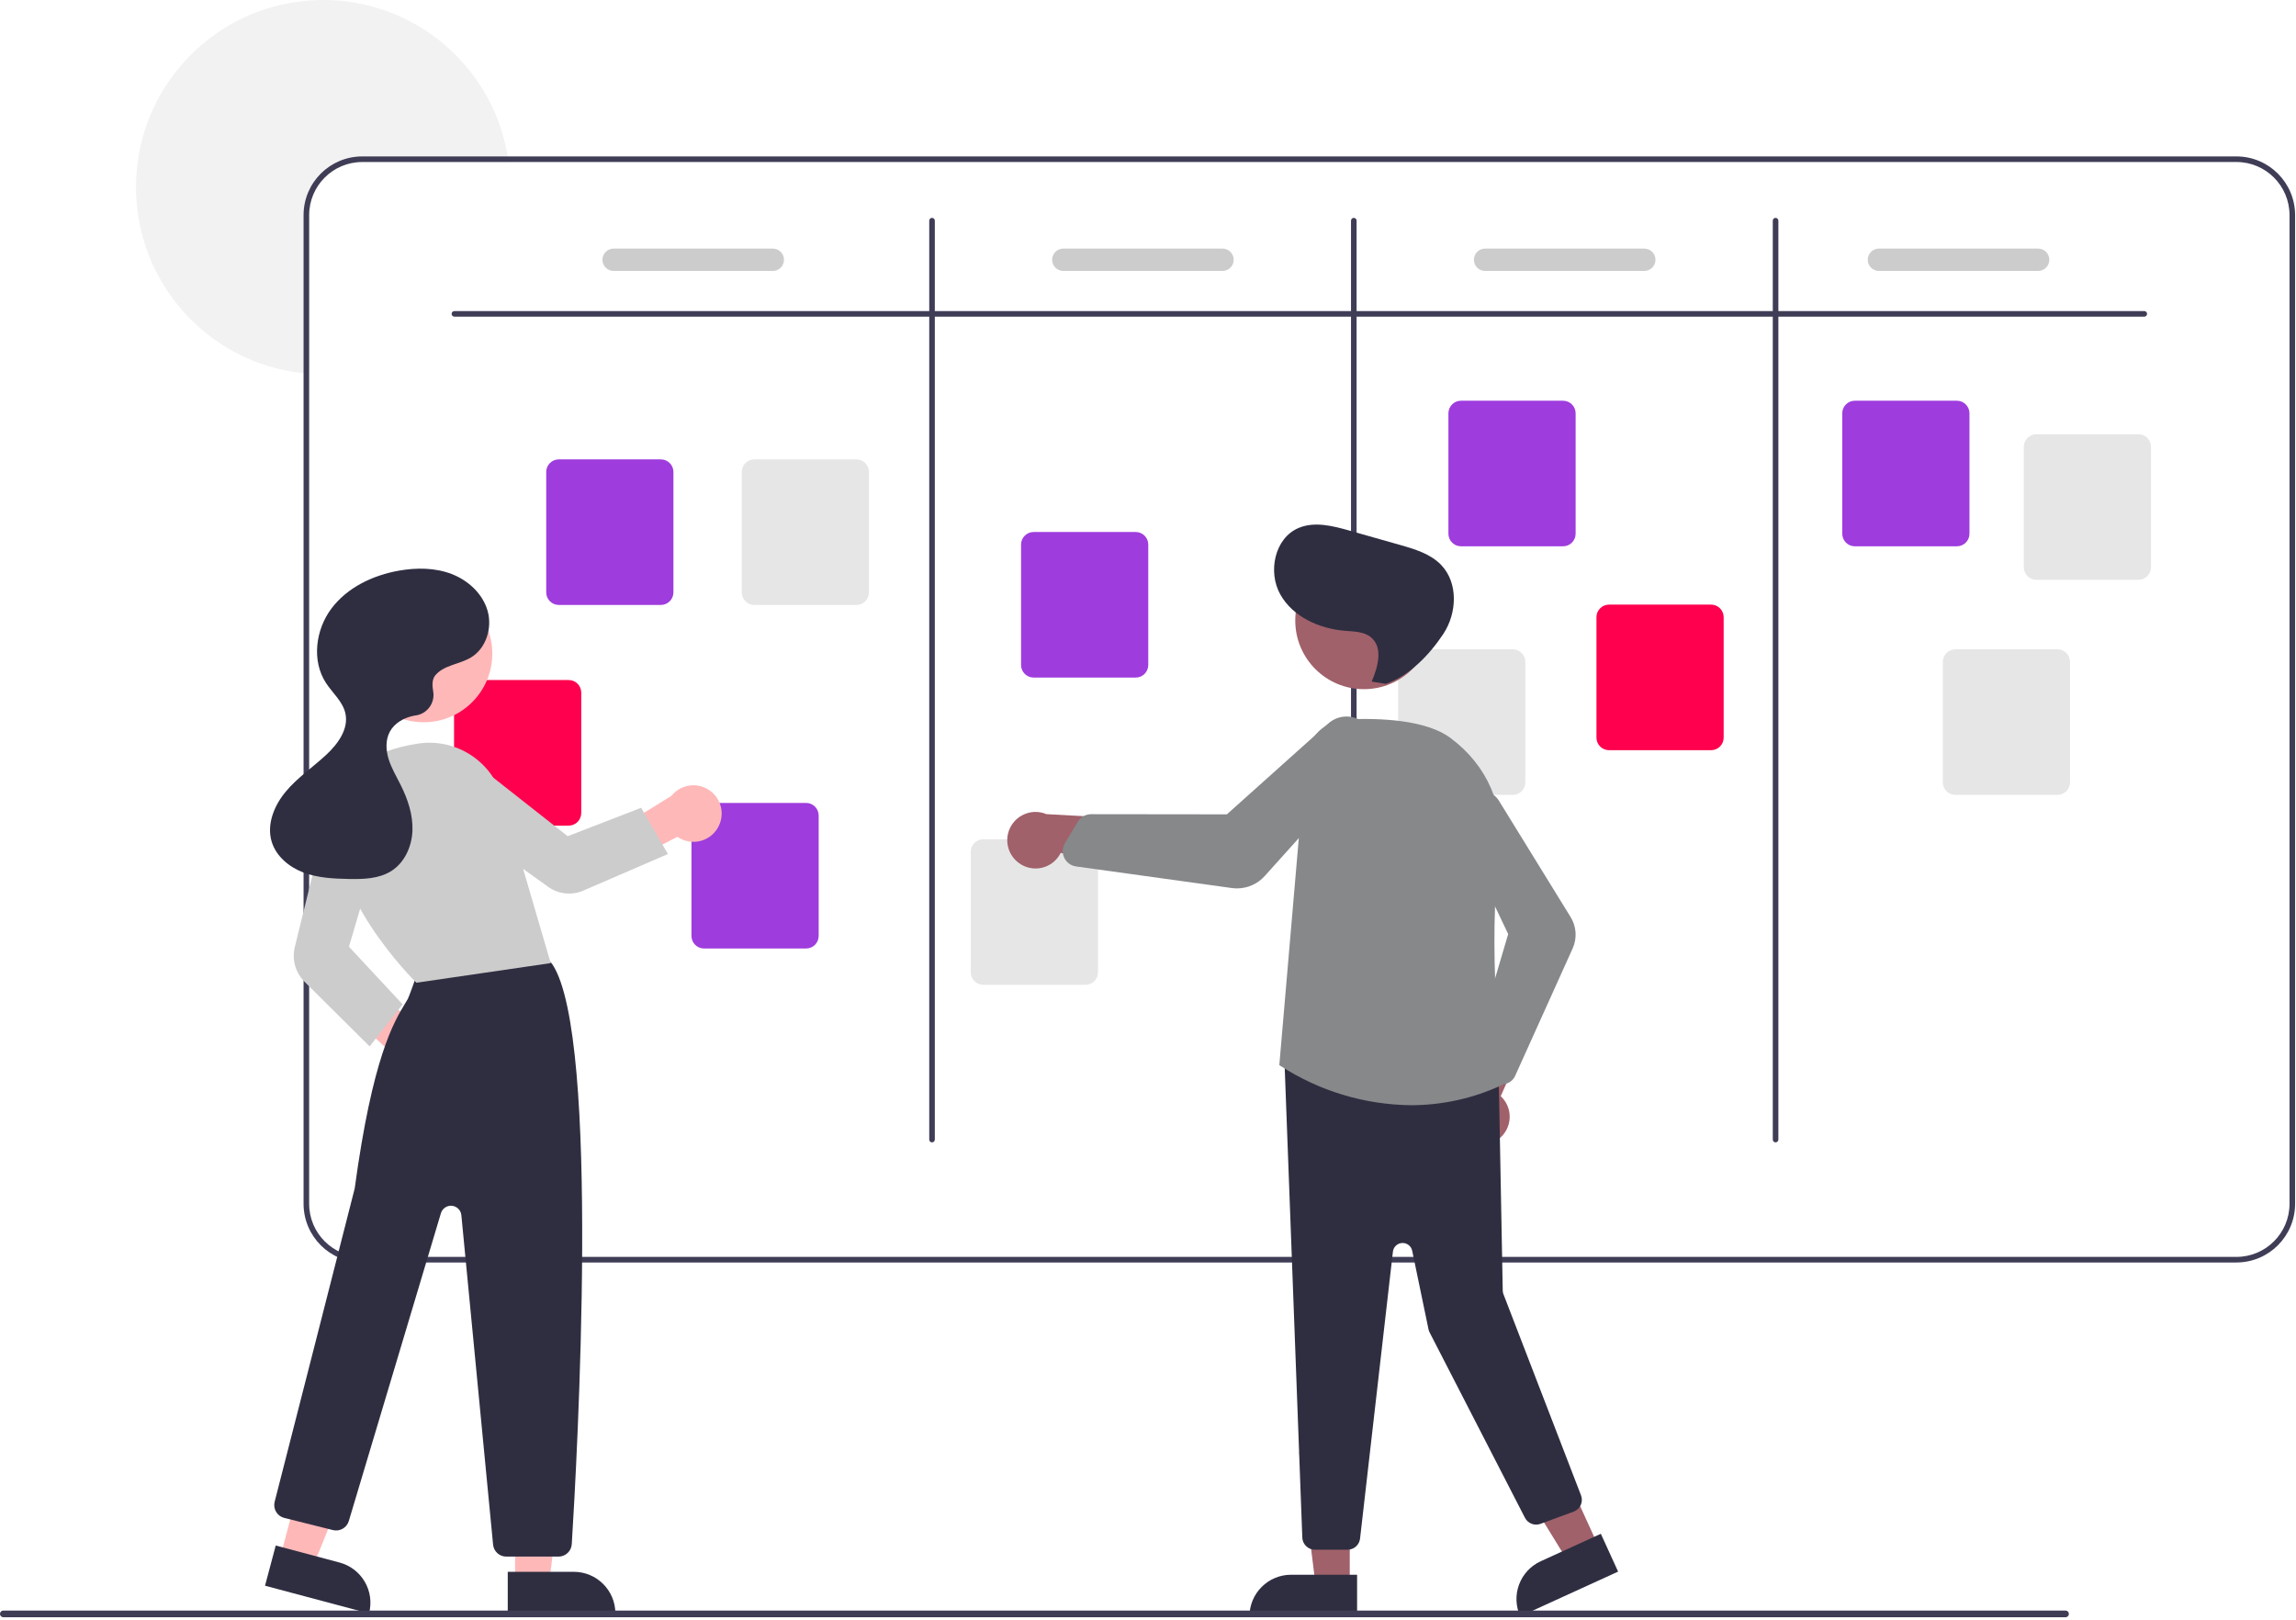 <?xml version="1.0" encoding="UTF-8"?>
<svg width="822px" height="580px" viewBox="0 0 822 580" version="1.1" xmlns="http://www.w3.org/2000/svg" xmlns:xlink="http://www.w3.org/1999/xlink">
    <title>undraw_Scrum_board_re_wk7v</title>
    <g id="Product---ArgusHack" stroke="none" stroke-width="1" fill="none" fill-rule="evenodd">
        <g id="Desktop-HD-1080P" transform="translate(-945, -1468)" fill-rule="nonzero">
            <g id="Features" transform="translate(218, 712)">
                <g id="undraw_Scrum_board_re_wk7v" transform="translate(727, 756)">
                    <path d="M182.08,58.002 L129.68,58.002 C119.19,58.012 110.689,66.513 110.68,77.002 L110.68,133.812 C110.01,133.772 109.34,133.712 108.68,133.632 C74.199,130.005 48.181,100.67 48.698,66.002 C49.215,31.335 76.096,2.789 110.67,0.191 C145.243,-2.407 176.088,21.802 181.78,56.002 C181.89,56.662 181.99,57.332 182.08,58.002 Z" id="Path" fill="#F2F2F2"></path>
                    <path d="M800.68,56.002 L129.68,56.002 C118.087,56.015 108.692,65.41 108.68,77.002 L108.68,431.002 C108.692,442.595 118.087,451.99 129.68,452.002 L800.68,452.002 C812.272,451.99 821.667,442.595 821.68,431.002 L821.68,77.002 C821.667,65.41 812.272,56.015 800.68,56.002 Z M819.68,431.002 C819.67,441.492 811.169,449.993 800.68,450.002 L129.68,450.002 C119.19,449.993 110.689,441.492 110.68,431.002 L110.68,77.002 C110.689,66.513 119.19,58.012 129.68,58.002 L800.68,58.002 C811.169,58.012 819.67,66.513 819.68,77.002 L819.68,431.002 Z" id="Shape" fill="#3F3D56"></path>
                    <path d="M767.68,113.372 L162.68,113.372 C162.127,113.372 161.68,112.924 161.68,112.372 C161.68,111.82 162.127,111.372 162.68,111.372 L767.68,111.372 C768.232,111.372 768.68,111.82 768.68,112.372 C768.68,112.924 768.232,113.372 767.68,113.372 Z" id="Path" fill="#3F3D56"></path>
                    <path d="M333.68,409.002 C333.127,409.002 332.68,408.555 332.68,408.002 L332.68,79.002 C332.68,78.45 333.127,78.002 333.68,78.002 C334.232,78.002 334.68,78.45 334.68,79.002 L334.68,408.002 C334.68,408.555 334.232,409.002 333.68,409.002 Z" id="Path" fill="#3F3D56"></path>
                    <path d="M484.68,409.002 C484.127,409.002 483.68,408.555 483.68,408.002 L483.68,79.002 C483.68,78.45 484.127,78.002 484.68,78.002 C485.232,78.002 485.68,78.45 485.68,79.002 L485.68,408.002 C485.68,408.555 485.232,409.002 484.68,409.002 Z" id="Path" fill="#3F3D56"></path>
                    <path d="M635.68,409.002 C635.127,409.002 634.68,408.555 634.68,408.002 L634.68,79.002 C634.68,78.45 635.127,78.002 635.68,78.002 C636.232,78.002 636.68,78.45 636.68,79.002 L636.68,408.002 C636.68,408.555 636.232,409.002 635.68,409.002 L635.68,409.002 Z" id="Path" fill="#3F3D56"></path>
                    <path d="M236.595,216.59 L200.055,216.59 C197.571,216.587 195.558,214.574 195.555,212.09 L195.555,168.97 C195.558,166.486 197.571,164.473 200.055,164.47 L236.595,164.47 C239.08,164.473 241.093,166.486 241.095,168.97 L241.095,212.09 C241.093,214.574 239.08,216.587 236.595,216.59 L236.595,216.59 Z" id="Path" fill="#9E3CDD"></path>
                    <path d="M288.595,339.59 L252.055,339.59 C249.571,339.587 247.558,337.574 247.555,335.09 L247.555,291.97 C247.558,289.486 249.571,287.473 252.055,287.47 L288.595,287.47 C291.08,287.473 293.093,289.486 293.095,291.97 L293.095,335.09 C293.093,337.574 291.08,339.587 288.595,339.59 L288.595,339.59 Z" id="Path" fill="#9E3CDD"></path>
                    <path d="M406.595,242.59 L370.055,242.59 C367.571,242.587 365.558,240.574 365.555,238.09 L365.555,194.97 C365.558,192.486 367.571,190.473 370.055,190.47 L406.595,190.47 C409.08,190.473 411.093,192.486 411.095,194.97 L411.095,238.09 C411.093,240.574 409.08,242.587 406.595,242.59 L406.595,242.59 Z" id="Path" fill="#9E3CDD"></path>
                    <path d="M559.595,195.59 L523.055,195.59 C520.571,195.587 518.558,193.574 518.555,191.09 L518.555,147.97 C518.558,145.486 520.571,143.473 523.055,143.47 L559.595,143.47 C562.08,143.473 564.093,145.486 564.095,147.97 L564.095,191.09 C564.093,193.574 562.08,195.587 559.595,195.59 L559.595,195.59 Z" id="Path" fill="#9E3CDD"></path>
                    <path d="M700.595,195.59 L664.055,195.59 C661.571,195.587 659.558,193.574 659.555,191.09 L659.555,147.97 C659.558,145.486 661.571,143.473 664.055,143.47 L700.595,143.47 C703.08,143.473 705.093,145.486 705.095,147.97 L705.095,191.09 C705.093,193.574 703.08,195.587 700.595,195.59 L700.595,195.59 Z" id="Path" fill="#9E3CDD"></path>
                    <path d="M765.595,207.59 L729.055,207.59 C726.571,207.587 724.558,205.574 724.555,203.09 L724.555,159.97 C724.558,157.486 726.571,155.473 729.055,155.47 L765.595,155.47 C768.08,155.473 770.093,157.486 770.095,159.97 L770.095,203.09 C770.093,205.574 768.08,207.587 765.595,207.59 Z" id="Path" fill="#E6E6E6"></path>
                    <path d="M736.595,284.59 L700.055,284.59 C697.571,284.587 695.558,282.574 695.555,280.09 L695.555,236.97 C695.558,234.486 697.571,232.473 700.055,232.47 L736.595,232.47 C739.08,232.473 741.093,234.486 741.095,236.97 L741.095,280.09 C741.093,282.574 739.08,284.587 736.595,284.59 L736.595,284.59 Z" id="Path" fill="#E6E6E6"></path>
                    <path d="M612.595,268.59 L576.055,268.59 C573.571,268.587 571.558,266.574 571.555,264.09 L571.555,220.97 C571.558,218.486 573.571,216.473 576.055,216.47 L612.595,216.47 C615.08,216.473 617.093,218.486 617.095,220.97 L617.095,264.09 C617.093,266.574 615.08,268.587 612.595,268.59 L612.595,268.59 Z" id="Path" fill="#FE004D"></path>
                    <path d="M541.595,284.59 L505.055,284.59 C502.571,284.587 500.558,282.574 500.555,280.09 L500.555,236.97 C500.558,234.486 502.571,232.473 505.055,232.47 L541.595,232.47 C544.08,232.473 546.093,234.486 546.095,236.97 L546.095,280.09 C546.093,282.574 544.08,284.587 541.595,284.59 L541.595,284.59 Z" id="Path" fill="#E6E6E6"></path>
                    <path d="M388.595,352.59 L352.055,352.59 C349.571,352.587 347.558,350.574 347.555,348.09 L347.555,304.97 C347.558,302.486 349.571,300.473 352.055,300.47 L388.595,300.47 C391.08,300.473 393.093,302.486 393.095,304.97 L393.095,348.09 C393.093,350.574 391.08,352.587 388.595,352.59 Z" id="Path" fill="#E6E6E6"></path>
                    <path d="M203.595,295.59 L167.055,295.59 C164.571,295.587 162.558,293.574 162.555,291.09 L162.555,247.97 C162.558,245.486 164.571,243.473 167.055,243.47 L203.595,243.47 C206.08,243.473 208.093,245.486 208.095,247.97 L208.095,291.09 C208.093,293.574 206.08,295.587 203.595,295.59 L203.595,295.59 Z" id="Path" fill="#FE004D"></path>
                    <path d="M306.595,216.59 L270.055,216.59 C267.571,216.587 265.558,214.574 265.555,212.09 L265.555,168.97 C265.558,166.486 267.571,164.473 270.055,164.47 L306.595,164.47 C309.08,164.473 311.093,166.486 311.095,168.97 L311.095,212.09 C311.093,214.574 309.08,216.587 306.595,216.59 Z" id="Path" fill="#E6E6E6"></path>
                    <path d="M276.68,97.002 L219.68,97.002 C217.471,97.002 215.68,95.212 215.68,93.002 C215.68,90.793 217.471,89.002 219.68,89.002 L276.68,89.002 C278.889,89.002 280.68,90.793 280.68,93.002 C280.68,95.212 278.889,97.002 276.68,97.002 Z" id="Path" fill="#CCCCCC"></path>
                    <path d="M437.68,97.002 L380.68,97.002 C378.471,97.002 376.68,95.212 376.68,93.002 C376.68,90.793 378.471,89.002 380.68,89.002 L437.68,89.002 C439.889,89.002 441.68,90.793 441.68,93.002 C441.68,95.212 439.889,97.002 437.68,97.002 Z" id="Path" fill="#CCCCCC"></path>
                    <path d="M588.68,97.002 L531.68,97.002 C529.471,97.002 527.68,95.212 527.68,93.002 C527.68,90.793 529.471,89.002 531.68,89.002 L588.68,89.002 C590.889,89.002 592.68,90.793 592.68,93.002 C592.68,95.212 590.889,97.002 588.68,97.002 Z" id="Path" fill="#CCCCCC"></path>
                    <path d="M729.68,97.002 L672.68,97.002 C670.471,97.002 668.68,95.212 668.68,93.002 C668.68,90.793 670.471,89.002 672.68,89.002 L729.68,89.002 C731.889,89.002 733.68,90.793 733.68,93.002 C733.68,95.212 731.889,97.002 729.68,97.002 Z" id="Path" fill="#CCCCCC"></path>
                    <path d="M149.013,389.894 C146.051,389.604 143.37,388.017 141.691,385.56 C140.011,383.103 139.507,380.028 140.313,377.163 L114.68,353.302 L128.232,349.864 L153.438,370.308 C158.267,372.018 161.054,377.07 159.925,382.067 C158.796,387.063 154.108,390.426 149.013,389.894 L149.013,389.894 Z" id="Path" fill="#FFB8B8"></path>
                    <polygon id="Path" fill="#FFB8B8" points="184.407 566.255 196.667 566.255 202.499 518.967 184.405 518.967"></polygon>
                    <path d="M181.78,562.752 L220.311,562.752 L220.311,577.639 L196.667,577.639 C188.446,577.639 181.78,570.974 181.78,562.752 L181.78,562.752 L181.78,562.752 Z" id="Path" fill="#2F2E41" transform="translate(201.046, 570.195) rotate(179.997) translate(-201.046, -570.195) "></path>
                    <polygon id="Path" fill="#FFB8B8" points="100.348 557.403 112.196 560.557 129.997 516.361 112.512 511.707"></polygon>
                    <path d="M96.149,558.05 L134.679,558.05 L134.679,572.937 L111.035,572.937 C102.814,572.937 96.149,566.272 96.149,558.05 L96.149,558.05 L96.149,558.05 Z" id="Path" fill="#2F2E41" transform="translate(115.414, 565.493) rotate(-165.095) translate(-115.414, -565.493) "></path>
                    <path d="M199.964,557.302 L181.257,557.302 C178.808,557.311 176.757,555.448 176.531,553.009 L165.175,435.078 C165.003,433.294 163.592,431.881 161.808,431.707 C160.025,431.532 158.367,432.646 157.854,434.363 L124.88,544.562 C124.156,546.996 121.643,548.427 119.18,547.808 L101.777,543.457 C100.55,543.15 99.496,542.367 98.849,541.28 C98.202,540.194 98.015,538.894 98.33,537.669 C98.614,536.559 126.74,426.641 126.986,425.511 C133.359,378.543 140.983,365.958 145.079,359.197 C145.418,358.637 145.73,358.123 146.01,357.636 C146.361,357.028 148.523,350.992 149.894,347.072 C150.254,345.783 151.137,344.703 152.329,344.094 C169.54,335.292 189.676,341.385 195.438,343.462 C196.393,343.799 197.214,344.436 197.776,345.278 C215.061,371.349 206.578,522.769 204.702,552.859 C204.54,555.357 202.468,557.302 199.964,557.302 Z" id="Path" fill="#2F2E41"></path>
                    <circle id="Oval" fill="#FFB8B8" cx="151.688" cy="234.027" r="24.561"></circle>
                    <path d="M149.085,351.84 L148.909,351.669 C148.578,351.349 115.853,319.29 120.088,289.645 C121.899,276.965 132.158,268.864 149.756,266.214 C163.122,264.229 175.912,272.381 179.756,285.335 L197.156,344.82 L149.085,351.84 Z" id="Path" fill="#CCCCCC"></path>
                    <path d="M132.336,374.643 L109.018,351.472 C105.775,348.232 104.456,343.535 105.538,339.081 L116.827,293.162 C117.51,290.38 119.315,288.006 121.812,286.604 C124.31,285.202 127.276,284.897 130.007,285.761 C135.359,287.487 138.374,293.151 136.816,298.555 L124.931,338.952 L144.149,359.588 L132.336,374.643 Z" id="Path" fill="#CCCCCC"></path>
                    <path d="M257.408,295.565 C256.16,298.266 253.779,300.276 250.906,301.054 C248.034,301.832 244.964,301.297 242.524,299.594 L211.395,315.728 L212.77,302.022 L240.367,284.943 C243.571,280.946 249.258,279.976 253.605,282.685 C257.953,285.395 259.586,290.928 257.408,295.565 L257.408,295.565 Z" id="Path" fill="#FFB8B8"></path>
                    <path d="M239.125,305.767 L208.778,318.881 C204.671,320.642 199.942,320.135 196.301,317.542 L157.712,289.893 C155.384,288.225 153.851,285.667 153.477,282.828 C153.103,279.989 153.922,277.121 155.739,274.907 C159.33,270.578 165.71,269.884 170.147,273.339 L203.236,299.381 L229.536,289.206 L239.125,305.767 Z" id="Path" fill="#CCCCCC"></path>
                    <path d="M155.759,241.897 C158.789,238.101 164.45,237.896 168.612,235.392 C174.064,232.112 176.318,224.781 174.561,218.666 C172.804,212.551 167.623,207.785 161.683,205.506 C155.742,203.227 149.133,203.198 142.867,204.3 C133.537,205.941 124.351,210.295 118.66,217.869 C112.97,225.443 111.522,236.535 116.679,244.482 C119.049,248.134 122.708,251.149 123.654,255.399 C124.897,260.978 120.983,266.36 116.79,270.245 C112.013,274.671 106.533,278.378 102.348,283.368 C98.163,288.357 95.372,295.174 97.282,301.4 C98.882,306.616 103.538,310.459 108.644,312.384 C113.749,314.308 119.31,314.587 124.765,314.693 C130.062,314.797 135.688,314.668 140.151,311.812 C144.928,308.754 147.479,302.954 147.667,297.285 C147.856,291.616 145.961,286.062 143.422,280.99 C141.909,277.967 140.15,275.038 139.144,271.81 C138.139,268.582 137.965,264.92 139.575,261.947 C141.267,258.823 144.692,256.938 148.179,256.253 C148.36,256.218 148.552,256.186 148.752,256.157 C150.757,255.897 152.568,254.828 153.765,253.198 C154.961,251.569 155.438,249.52 155.086,247.53 C154.688,245.315 154.723,243.196 155.759,241.897 Z" id="Path" fill="#2F2E41"></path>
                    <polygon id="Path" fill="#A0616A" points="483.232 567.302 470.972 567.302 465.14 520.014 483.234 520.015"></polygon>
                    <path d="M462.215,563.799 L485.859,563.799 L485.859,578.686 L447.329,578.686 L447.329,578.686 C447.329,574.738 448.897,570.951 451.689,568.16 C454.481,565.368 458.267,563.799 462.215,563.799 L462.215,563.799 Z" id="Path" fill="#2F2E41"></path>
                    <polygon id="Path" fill="#A0616A" points="572.187 553.415 561.036 558.508 536.082 517.919 552.541 510.401"></polygon>
                    <path d="M554.312,556.469 L577.956,556.469 L577.956,571.356 L539.425,571.356 L539.425,571.356 C539.425,567.407 540.993,563.621 543.785,560.829 C546.577,558.037 550.364,556.469 554.312,556.469 L554.312,556.469 Z" id="Path" fill="#2F2E41" transform="translate(558.69, 563.912) rotate(-24.549) translate(-558.69, -563.912) "></path>
                    <path d="M536.485,407.859 C538.863,406.07 540.326,403.319 540.48,400.347 C540.635,397.375 539.465,394.488 537.286,392.461 L551.698,359.761 L533.389,362.864 L522.51,393.441 C519.278,397.414 519.528,403.178 523.093,406.857 C526.659,410.536 532.412,410.966 536.485,407.859 L536.485,407.859 Z" id="Path" fill="#A0616A"></path>
                    <path d="M482.451,554.834 L470.739,554.834 C468.384,554.826 466.43,553.009 466.251,550.66 L459.864,380.101 C459.768,378.778 460.26,377.48 461.21,376.554 C462.159,375.628 463.469,375.168 464.789,375.297 L532.524,382.49 C534.796,382.712 536.542,384.601 536.586,386.884 L538.006,462.119 C538.013,462.527 538.092,462.931 538.24,463.312 L566.025,535.365 C566.458,536.489 566.423,537.741 565.926,538.839 C565.429,539.937 564.513,540.789 563.382,541.206 L551.513,545.579 C549.38,546.364 546.996,545.436 545.956,543.415 L511.823,477.046 C511.637,476.685 511.501,476.301 511.419,475.903 L505.588,447.809 C505.239,446.127 503.72,444.947 502.003,445.024 C500.286,445.102 498.88,446.415 498.684,448.122 L486.922,550.846 C486.662,553.118 484.738,554.834 482.451,554.834 L482.451,554.834 Z" id="Path" fill="#2F2E41"></path>
                    <circle id="Oval" fill="#A0616A" cx="488.283" cy="222.18" r="24.561"></circle>
                    <path d="M505.126,395.697 C488.471,395.513 472.212,390.588 458.254,381.499 L458.015,381.334 L458.039,381.044 L467.434,271.628 C468.104,263.952 474.337,257.948 482.033,257.566 C494.209,257.007 510.564,257.712 519.319,264.233 C532.55,274.087 538.927,288.927 536.815,304.945 C532.435,338.164 537.397,382.975 537.977,387.975 L538.019,388.335 L537.689,388.486 C527.489,393.232 516.376,395.692 505.126,395.697 L505.126,395.697 Z" id="Path" fill="#86888A"></path>
                    <path d="M537.863,388.16 C536.464,388.158 535.129,387.569 534.183,386.538 L528.81,380.677 C527.63,379.381 527.209,377.564 527.701,375.882 L539.952,334.418 L521.312,295.274 C520.441,293.442 520.228,291.366 520.708,289.395 C521.574,285.853 524.532,283.211 528.149,282.749 C531.765,282.287 535.293,284.101 537.021,287.311 L562.316,328.353 C564.402,331.734 564.672,335.931 563.036,339.551 L542.426,385.216 C541.736,386.75 540.32,387.832 538.66,388.096 C538.396,388.138 538.13,388.16 537.863,388.16 L537.863,388.16 Z" id="Path" fill="#86888A"></path>
                    <path d="M364.741,308.955 C367.129,310.731 370.181,311.358 373.076,310.668 C375.97,309.977 378.411,308.04 379.74,305.377 L415.178,309.973 L407.034,293.285 L374.63,291.479 C369.905,289.499 364.446,291.366 361.923,295.825 C359.401,300.284 360.611,305.924 364.741,308.955 L364.741,308.955 Z" id="Path" fill="#A0616A"></path>
                    <path d="M442.853,318.069 C442.236,318.069 441.619,318.027 441.008,317.942 L385.257,310.209 C383.406,309.955 381.808,308.786 381.006,307.098 C380.879,306.831 380.773,306.553 380.688,306.269 L380.688,306.269 C380.252,304.776 380.461,303.169 381.263,301.837 L385.877,294.188 C386.886,292.526 388.688,291.509 390.633,291.502 L390.64,291.502 L439.236,291.558 L475.53,259.041 C477.219,257.532 479.375,256.649 481.637,256.542 C485.703,256.353 489.465,258.689 491.1,262.417 C492.734,266.145 491.903,270.494 489.01,273.357 L452.795,313.635 C450.26,316.457 446.646,318.069 442.853,318.069 L442.853,318.069 Z" id="Path" fill="#86888A"></path>
                    <path d="M491.075,244.03 C493.32,238.836 495.219,231.918 490.914,228.245 C488.417,226.115 484.82,226.111 481.548,225.846 C472.331,225.099 462.843,220.858 458.338,212.782 C453.832,204.706 456.348,192.698 464.848,189.054 C470.577,186.598 477.145,188.271 483.142,189.972 L501.148,195.078 C506.498,196.595 512.115,198.268 515.967,202.279 C522.11,208.676 521.651,219.491 516.772,226.897 C511.893,234.303 504.545,242.028 496.134,244.84 L491.075,244.03 Z" id="Path" fill="#2F2E41"></path>
                    <path d="M739.488,579.012 L1.194,579.012 C0.768,579.013 0.374,578.787 0.16,578.418 C-0.053,578.049 -0.053,577.594 0.16,577.225 C0.374,576.856 0.768,576.629 1.194,576.631 L739.488,576.631 C739.914,576.629 740.309,576.856 740.522,577.225 C740.736,577.594 740.736,578.049 740.522,578.418 C740.309,578.787 739.914,579.013 739.488,579.012 L739.488,579.012 Z" id="Path" fill="#3F3D56"></path>
                </g>
            </g>
        </g>
    </g>
</svg>